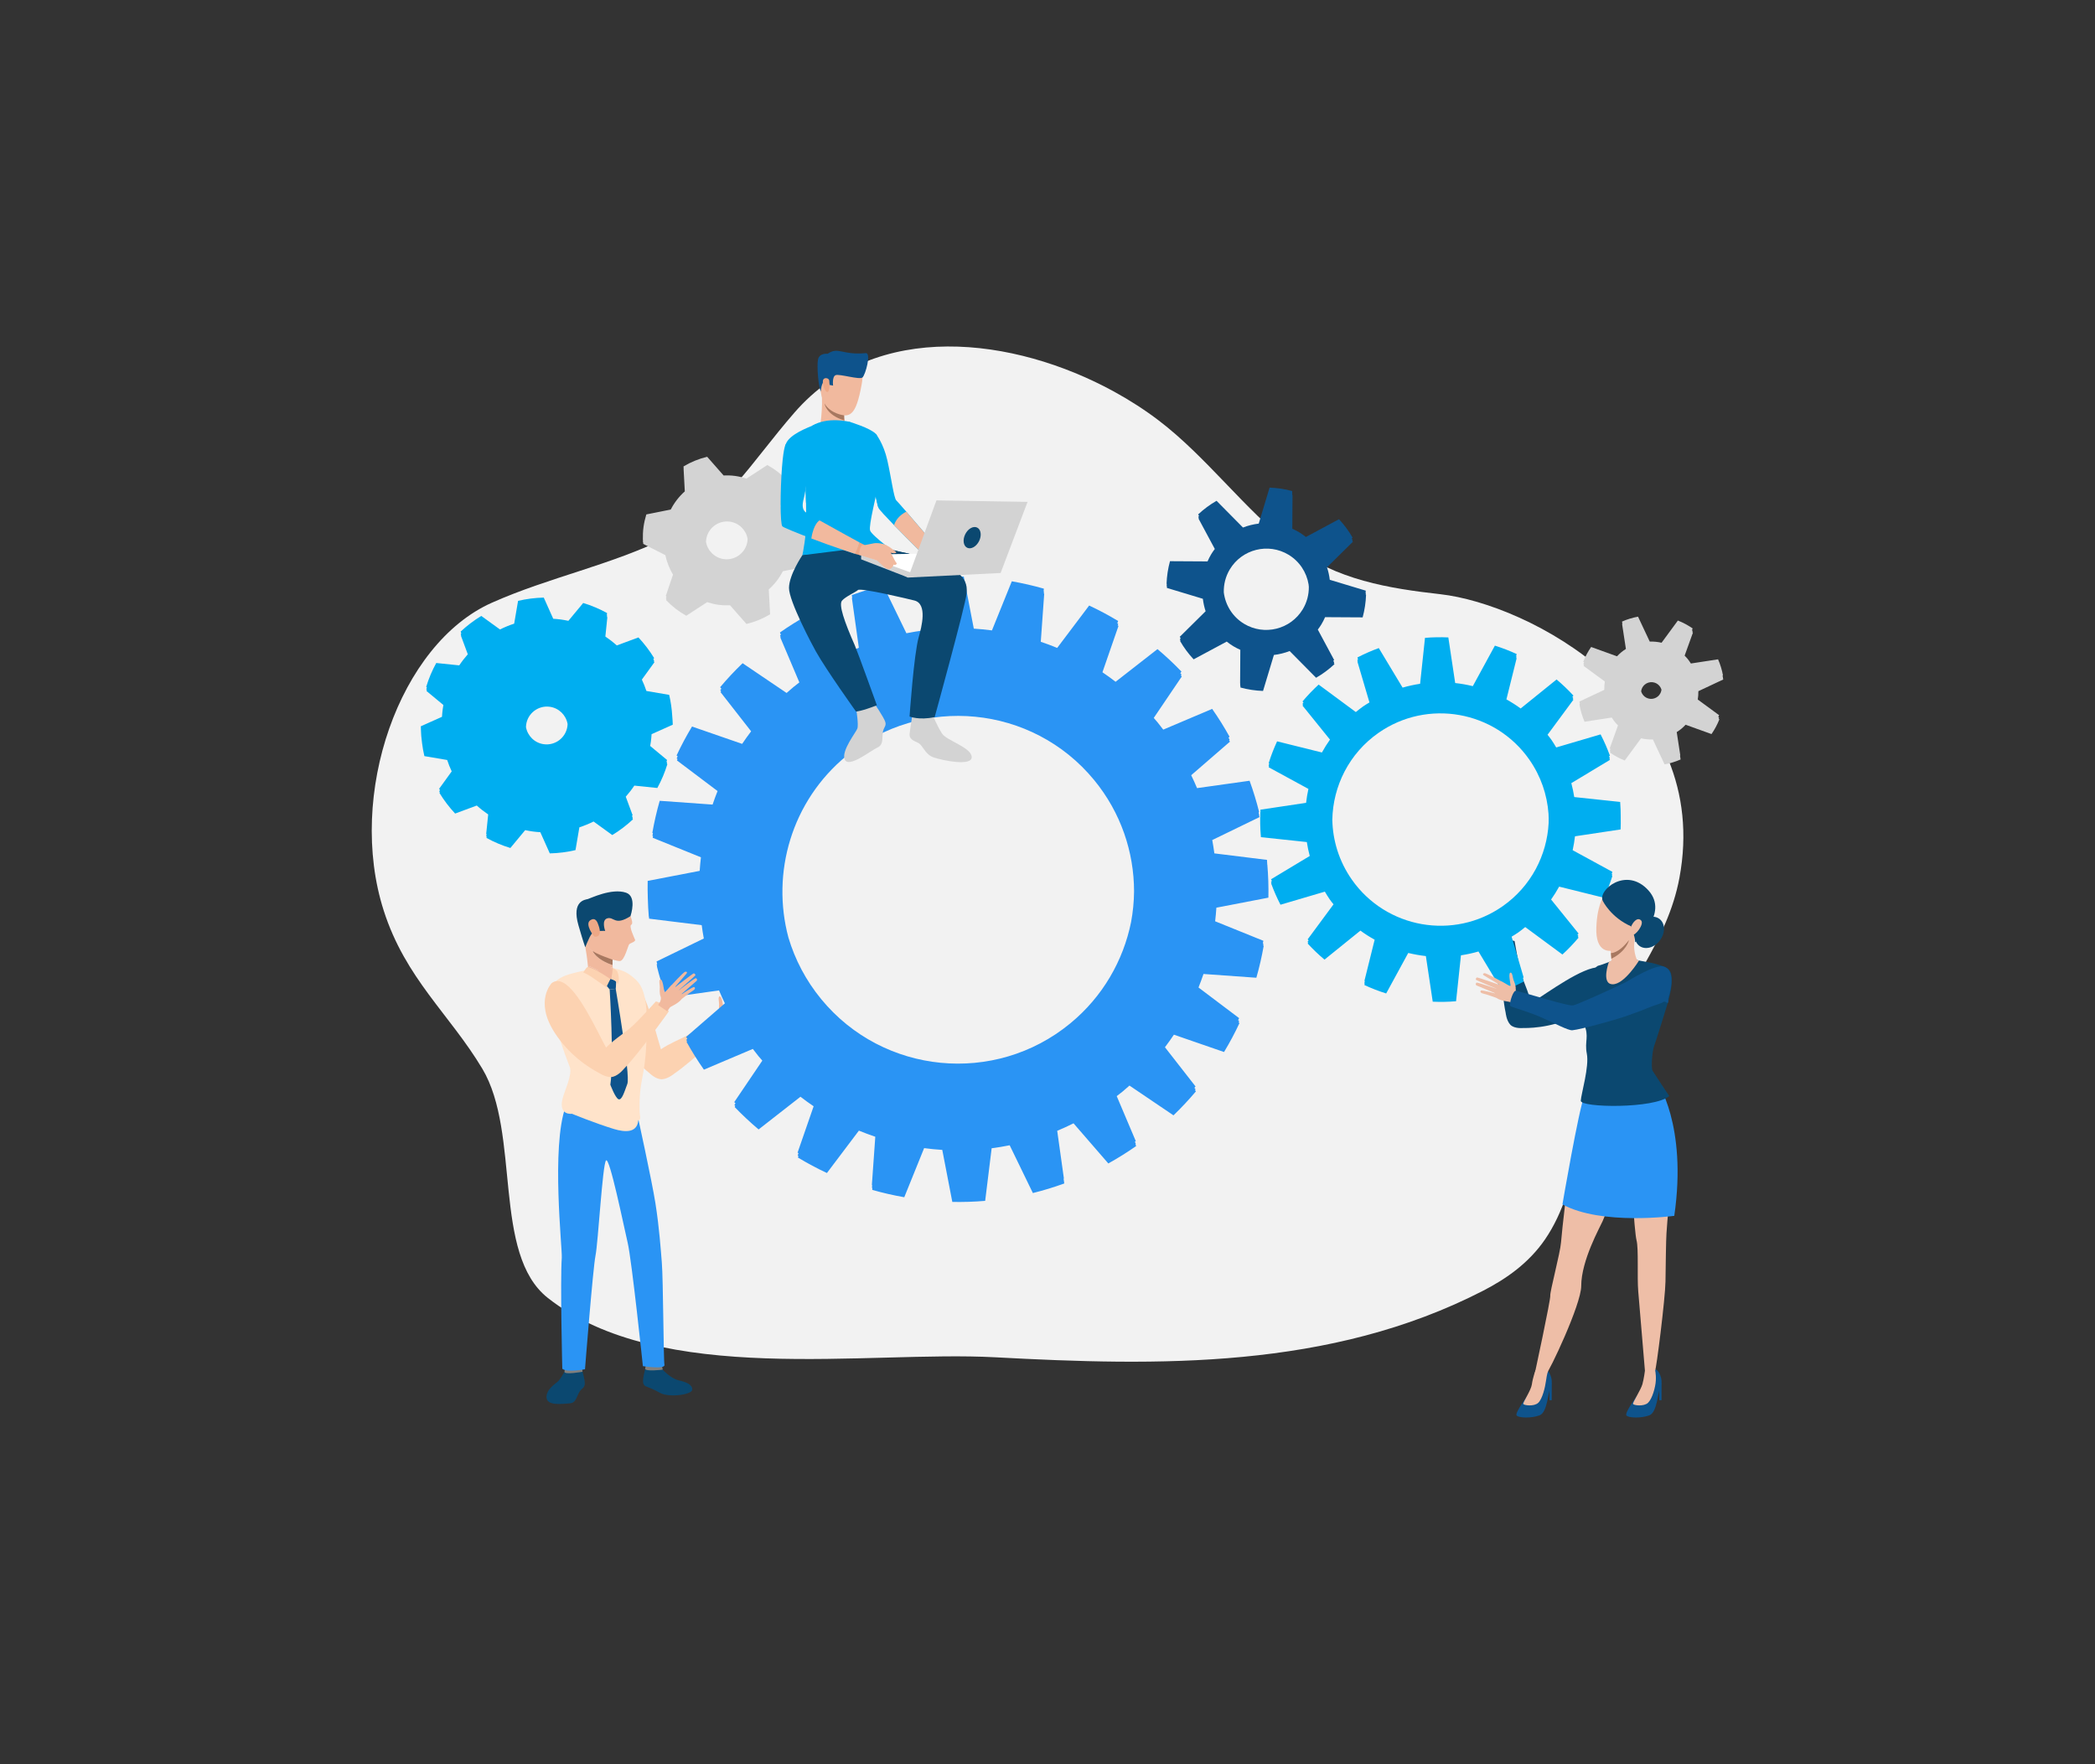 <svg xmlns="http://www.w3.org/2000/svg" xmlns:xlink="http://www.w3.org/1999/xlink" version="1.1" x="0px" y="0px" width="500px" height="421px" viewBox="0 0 500 421" enable-background="new 0 0 500 421" xml:space="preserve">
<rect x="0" y="0" width="500" height="421" fill="#333333" stroke="none"/>
<g xmlns="http://www.w3.org/2000/svg" id="BACKGROUND">
</g>
<g xmlns="http://www.w3.org/2000/svg" id="OBJECTS">
</g>
<g xmlns="http://www.w3.org/2000/svg" id="DESIGNED_BY_FREEPIK">
	<g>
		<path fill="#F2F2F2" d="M265.856,93.445c3.83,2.097,7.42,4.42,10.674,6.896c11.377,8.652,20.529,21.246,31.709,29.922    c10.557,8.191,23.449,10.186,35.529,11.553c21.057,2.387,64.975,25.281,57.045,67.714c-2.885,15.442-13.059,25.93-18.268,39.913    c-5.541,14.875-4.959,33.427-13.781,46.323c-3.881,5.669-9.238,9.414-14.738,12.251c-36.604,18.873-77.709,17.995-116.521,15.915    c-30.635-1.643-79.838,7.036-106.746-14.155c-13.359-10.52-6.412-39.282-15.656-54.729c-7.768-12.981-18.34-21.506-23.533-37.756    c-8.838-27.646,3.76-63.627,25.816-73.442c13.783-6.132,28.385-8.942,42.01-15.678c14.076-6.959,19.5-17.389,30.234-29.729    C209.036,76.139,242.065,80.418,265.856,93.445z"/>
		<g>
			<path fill="#0B4870" d="M357.756,225.215c0,0,0.314-0.181,0.795-0.36c0.742-0.281,1.885-0.574,2.921-0.271     c0,0,0.995,5.957,1.673,8.152c0.063,0.188,0.131,0.397,0.205,0.603c0,0,0.013,0.054,0.043,0.149     c0.612,1.686,1.578,3.788,2.025,5.92c4.191-2.668,12.294-8.643,16.299-8.576l0.009-0.001c1.007,0.019,1.749,0.411,2.11,1.337     c0,0,1.189,5.521-6.596,9.75c-2.717,1.473-5.375,2.332-7.681,2.818c-2.591,0.547-4.737,0.633-6.045,0.611h0.001     c0,0-2.102,0.215-3.049-0.777c-0.944-0.993-1.117-2.844-1.117-2.844l0,0C358.342,237.163,357.756,225.215,357.756,225.215"/>
			<g>
				<path fill="#0B4870" d="M134.885,327.084c0,0-0.923,1.724-1.526,2.406c-0.604,0.685-2.915,1.907-2.927,3.938      c-0.013,2.204,3.896,1.592,5.425,1.512s1.645-1.257,2.289-2.504c0.642-1.246,1.292-1.036,1.412-2.042s-0.624-3.31-0.624-3.31      H134.885z"/>
				<g>
					<path fill="#0B4870" d="M158.158,326.883c0,0,1.885,2.104,3.797,2.545c1.913,0.439,3.25,1.002,3.266,2.209       c0.014,1.208-5.504,2.002-7.694,0.786c-3.265-1.817-3.597-1.27-3.96-2.177c-0.362-0.908,0.435-3.335,0.412-3.623       C153.949,326.266,158.158,326.883,158.158,326.883z"/>
				</g>
				<g>
					<path fill="#81807E" d="M157.947,325.877c0,0,0.249,0.985,0.211,1.006c-0.037,0.021-4.31,0.529-4.18-0.26       c0.104-0.642,0.254-1.34,0.254-1.34L157.947,325.877z"/>
				</g>
				<g>
					<path fill="#81807E" d="M138.881,326.42c0,0,0.18,0.938,0.145,0.962c-0.035,0.022-4.332,0.79-4.309,0.009       c0.019-0.619,0.396-1.342,0.396-1.342L138.881,326.42z"/>
				</g>
				<g>
					<path fill="#2A94F4" d="M152.088,265.857c0,0,3.527,16.123,4.335,21.289c0.947,6.041,1.267,11.031,1.53,14.158       c0.331,3.932,0.395,23.276,0.628,24.427c0.231,1.148-5.147,0.317-5.147,0.317s-2.646-25.274-3.634-29.463       c-0.919-3.899-4.331-20.688-5.17-19.623c-0.838,1.064-1.878,19.591-2.5,22.667c-0.621,3.075-2.511,27.153-2.511,27.153       s-4.28,0.852-5.42-0.111c0,0-0.518-20.75-0.122-26.516c0.15-2.199-2.575-26.349,0.92-36.07       C136.844,258.947,152.088,265.857,152.088,265.857z"/>
				</g>
				<g>
					<g>
						<path fill="#F1B99E" d="M174.201,239.387c0,0,3.105-3.404,3.492-3.441c0.389-0.038,0.557,0.157,0.278,0.487        c-0.278,0.332-2.911,3.385-2.911,3.385s4.32-3.356,4.632-3.461c0.182-0.062,0.524,0.294,0.39,0.487        c-0.132,0.191-4.232,3.782-4.232,3.782s4.04-3.124,4.326-3.13c0.25-0.004,0.488,0.406,0.203,0.66        c-0.284,0.254-3.876,3.384-3.876,3.384s3.079-2.073,3.325-1.925c0.15,0.09,0.459,0.383-0.352,0.893        c-0.81,0.507-2.6,1.923-2.6,1.923L174.201,239.387z"/>
					</g>
					<g>
						<g>
							<path fill="#F1B99E" d="M171.217,243.906c0,0,0.954-1.189,0.6-2.019c-0.302-0.704-0.219-1.837-0.192-2.186         c0.032-0.466-0.366-1.948,0.185-1.898c0.553,0.051,0.767,2.413,0.904,2.901c0.137,0.487,1.303-1.381,1.77-1.537         c0.468-0.158,3.292,2.142,2.352,3.321c-0.94,1.181-2.686,1.763-2.811,2.007c-0.126,0.242-0.652,0.887-0.652,0.887         L171.217,243.906z"/>
						</g>
					</g>
				</g>
				<g>
					<g>
						<path fill="#F1B99E" d="M146.227,231.01c-0.113-0.082-0.243-0.154-0.355-0.203l-0.057,0.68l0.869,1.141l0.368,3.979        c0,0-2.511-2.488-3.223-2.949c-0.526-0.332-0.578-1.758-1.226-2.113c-0.761-0.421-1.529-0.793-2.136-0.955        c0,0-0.048,0.025-0.138,0.082c-0.073-0.858-0.242-2.396-0.631-4.611c0,0,0.13-0.355,0.324-0.841        c0.218,0.518,0.452,0.93,0.695,1.181c0.186,0.194,0.438,0.388,0.735,0.582c0,0,0.769,2.007,4.74,3.341        C146.202,230.563,146.211,230.799,146.227,231.01z"/>
						<path fill="#F1B99E" d="M144.423,232.627c-1.092,0-2.435-0.219-3.526-0.817c-0.178-0.089-0.355-0.193-0.518-0.315        c0,0-0.008-0.275-0.049-0.824c0.09-0.057,0.138-0.082,0.138-0.082c0.606,0.162,1.375,0.534,2.136,0.955        C143.251,231.898,143.896,232.295,144.423,232.627z"/>
						<path fill="#F1B99E" d="M146.202,229.027c-0.008,0.291-0.017,0.623-0.008,0.954v0.34c-3.972-1.334-4.74-3.341-4.74-3.341        c-0.298-0.194-0.55-0.388-0.735-0.582c-0.243-0.251-0.478-0.663-0.695-1.181c-0.194,0.485-0.324,0.841-0.324,0.841        s0,0-0.008-0.017c-0.057-0.323-0.122-0.662-0.187-1.019c-0.031-0.178,0.106-0.227,0.373-0.187        c0.08,0.017,0.177,0.041,0.282,0.064c1.69,0.519,6.074,3.18,6.074,3.18S146.219,228.485,146.202,229.027z"/>
						<path fill="#F1B99E" d="M146.47,232.012c0.089,0.194-0.219,0.381-0.753,0.494l0.098-1.02l0.057-0.68        c0.112,0.049,0.242,0.121,0.355,0.203c0.008,0.056,0.008,0.112,0.016,0.16c0.009,0.114,0.042,0.26,0.09,0.396        C146.38,231.754,146.445,231.939,146.47,232.012z"/>
					</g>
					<g>
						<path fill="#F1B99E" d="M150.166,225.363c-0.275,0.291-1.107,3.891-2.184,3.996c-0.324,0.032-0.979-0.098-1.78-0.332        c0,0-0.081-0.024-0.227-0.072c-1.141-0.34-2.515-0.874-3.623-1.457c-0.356-0.178-0.663-0.355-0.898-0.518        c-0.298-0.194-0.55-0.388-0.735-0.582c-0.243-0.251-0.478-0.663-0.695-1.181c-0.049-0.122-0.098-0.243-0.146-0.381        c-0.874-2.418-1.376-6.624-0.688-8.654c0.882-2.621,8.008-3.704,10.709,1.237c0,0,0.301,0.559,0.575,1.222        c0.331,0.825,0.614,1.804,0.194,2.055c-0.631,0.363,0.728,3.138,0.905,3.591C151.752,224.74,150.441,225.071,150.166,225.363z        "/>
					</g>
					<g>
						<path fill="#0B4870" d="M150.474,218.642c-0.008,0.008-0.008,0.016-0.008,0.016c-3.713,2.362-3.899,0.113-5.46,0.494        c-1.562,0.372-0.567,3.025-0.567,3.025s-0.581-0.05-1.277,0.008c-0.615,0.056-1.318,0.186-1.771,0.518        c-0.032,0.024-0.064,0.057-0.104,0.097c-0.348,0.364-0.793,1.318-1.125,2.103c-0.049,0.114-0.089,0.219-0.137,0.316        c-0.194,0.485-0.324,0.841-0.324,0.841s0,0-0.008-0.017c-0.064-0.112-0.372-0.824-1.643-5.225        c-1.682-5.864,1.65-6.091,2.241-6.244c0.59-0.154,5.693-2.687,9.124-1.521C152.026,213.934,150.57,218.342,150.474,218.642z"/>
					</g>
					<g>
						<path fill="#EEA886" d="M142.779,220.656c-0.137-0.364-0.582-1.928-1.924-1.009c-1.341,0.917,0.836,3.864,1.069,3.901        C142.159,223.587,143.938,223.716,142.779,220.656z"/>
					</g>
					<path fill="#A77860" d="M146.194,229.981v0.34c-3.972-1.334-4.74-3.341-4.74-3.341c0.235,0.162,0.542,0.34,0.898,0.518       c1.245,0.615,3.009,1.238,3.623,1.457c0.146,0.048,0.227,0.072,0.227,0.072C146.194,229.318,146.186,229.65,146.194,229.981z"/>
				</g>
				<path fill="#FCD2B1" d="M174.119,244.881c0,0-0.124-0.343-0.385-0.797c-0.398-0.702-1.113-1.679-2.171-2.139      c0,0-5.073,3.799-7.195,4.994c-0.187,0.099-0.392,0.211-0.598,0.315c0,0-0.05,0.031-0.142,0.083      c-1.705,0.856-3.994,1.79-5.884,3.09c-1.479-4.776-3.757-14.621-7.046-17.227l-0.007-0.006c-0.827-0.653-1.71-0.852-2.667-0.397      c0,0-4.92,3.345-1.648,11.672c1.144,2.904,2.68,5.31,4.197,7.201c1.705,2.127,3.381,3.614,4.455,4.465h-0.002      c0,0,1.549,1.554,3.026,1.438c1.477-0.117,2.942-1.388,2.942-1.388h-0.001C165.082,253.438,174.119,244.881,174.119,244.881"/>
				<path fill="#FFE3CA" d="M154.258,249.054c-0.412,8.792-1.763,8.388-1.609,16.234c0,0.12,0.04,0.493,0.081,0.8      c0.016,0.194,0.04,0.364,0.057,0.438c0.04,0.219,0.081,0.752-0.453,0.857c-0.016,0.146-0.032,0.283-0.057,0.404      c-0.462,2.482-2.953,2.523-5.815,1.643c-4.498-1.375-9.959-3.621-9.959-3.621s-3.168,0.483-2.278-3.431      c0.445-1.982,2.481-5.899,1.737-7.784c-1.253-3.203-3.113-8.363-3.882-12.658c-0.308-1.689-0.494-3.065-0.51-4.206      c-0.032-3.405,1.504-4.626,6.212-5.719c0.614-0.146,1.229-0.282,1.828-0.412c0.438-0.098,0.865-0.178,1.285-0.259      c0.584-0.113,0.053,0.381,0.611,0.316c0.646,0.356,1.523,1.282,2.049,1.613c0.712,0.461,2.276,1.092,2.276,1.092l0.371-2.006      l0.032-1.363c0.114,0.008,0.065,0.032,0.179,0.048c0.057,0.008,0.135,0.09,0.191,0.106c0.234,0.04,0.181,0.031,0.398,0.08      c1.957,0.429,3.179,1.141,4.69,2.539C154.096,235.982,154.679,240.027,154.258,249.054z"/>
				<g opacity="0.08">
					<g>
						<defs>
							<rect id="SVGID_55_" x="131.313" y="236.828" width="20.384" height="32.372"/>
						</defs>
						<clipPath id="SVGID_1_">
							<use xmlns:xlink="http://www.w3.org/1999/xlink" xlink:href="#SVGID_55_" overflow="visible"/>
						</clipPath>
					</g>
				</g>
				<path fill="#0E538C" d="M145.504,236.141c0,0,1.074,16.771,0.159,22.728c0,0,1.194,3.211,1.968,3.483      c0.774,0.273,1.339-1.624,2.097-3.682c0.759-2.059-2.778-22.675-2.778-22.675L145.504,236.141z"/>
				<path fill="#0E538C" d="M144.611,235.084l0.893,1.057l1.444-0.146c0,0,0.081-0.505,0.104-1.833c0,0-0.85-0.537-1.389-0.504      L144.611,235.084z"/>
				<path fill="#FCD2B1" d="M145.661,233.654l-0.824,1.699l-0.13,0.267c0,0-3.243-2.298-3.922-2.71      c-0.405-0.251-0.834-0.469-1.149-0.623c-0.259-0.129-0.438-0.202-0.438-0.202c0.446-0.679,0.718-1.093,0.944-1.237      c0.089-0.057,0.137-0.082,0.137-0.082c0.607,0.162,1.589,0.575,2.349,0.996c0.647,0.355,1.294,0.752,1.82,1.084      C145.16,233.307,145.661,233.654,145.661,233.654z"/>
				<path fill="#FCD2B1" d="M147.481,234.875c-0.033-0.072-0.065-0.138-0.114-0.21v-0.008c-0.428-0.696-1.457-0.981-1.457-0.981      l0.164-0.969l0.096-1.019l0.057-0.679c0.114,0.048,0.244,0.12,0.356,0.201c0.388,0.243,0.735,0.574,0.735,0.574      c0.017,0.041,0.033,0.081,0.041,0.113C148.039,233.808,147.481,234.875,147.481,234.875z"/>
			</g>
			<g>
				<path fill="#00aef0" d="M146.131,199.298c1.767-1.079,3.417-2.331,4.928-3.745l-0.124-0.335c0.022-0.021,0.046-0.04,0.068-0.061      l-0.168-0.454c0.049-0.046,0.102-0.089,0.151-0.136l-1.639-4.424c0.734-0.835,1.422-1.714,2.043-2.647l5.49,0.566      c0.98-1.789,1.791-3.693,2.399-5.697l-0.148-0.123c0.028-0.092,0.062-0.181,0.09-0.274l-0.166-0.138      c0.05-0.15,0.104-0.299,0.15-0.45l-4.032-3.346c0.062-0.329,0.117-0.663,0.162-1.001c0.084-0.606,0.137-1.214,0.176-1.815      l5.055-2.261c-0.016-0.686-0.064-1.364-0.125-2.04c-0.101-1.729-0.344-3.426-0.729-5.078l-5.439-0.929      c-0.306-0.933-0.677-1.833-1.085-2.716l3.003-4.15c-0.052-0.085-0.11-0.167-0.164-0.251l0.106-0.146      c-0.067-0.109-0.141-0.215-0.209-0.323l0.192-0.267c-1.077-1.765-2.331-3.416-3.745-4.927l-5.168,1.913      c-0.853-0.771-1.768-1.477-2.725-2.128l0.477-4.62c-0.03-0.017-0.062-0.031-0.094-0.049l0.037-0.348      c-0.024-0.014-0.051-0.024-0.073-0.038l0.057-0.552c-1.79-0.981-3.692-1.792-5.696-2.396l-3.535,4.258      c-0.592-0.125-1.188-0.235-1.797-0.318c-0.609-0.083-1.215-0.137-1.817-0.176l-2.261-5.052c-2.093,0.044-4.146,0.315-6.132,0.78      l-0.929,5.439c-1.165,0.38-2.296,0.845-3.386,1.387l-4.464-3.23c-1.768,1.075-3.419,2.329-4.93,3.741l0.169,0.453      c-0.05,0.048-0.103,0.089-0.151,0.137l0.123,0.337c-0.021,0.02-0.045,0.039-0.067,0.059l1.639,4.425      c-0.734,0.836-1.422,1.716-2.042,2.648l-5.49-0.565c-0.982,1.789-1.792,3.691-2.398,5.698l0.166,0.138      c-0.049,0.15-0.104,0.297-0.15,0.45l0.148,0.123c-0.029,0.092-0.063,0.182-0.091,0.274l4.03,3.342      c-0.061,0.334-0.117,0.666-0.163,1.004c-0.083,0.608-0.137,1.213-0.173,1.815l-5.055,2.261c0.006,0.197,0.021,0.39,0.029,0.584      l-0.012,0.005c0.024,1.153,0.124,2.291,0.28,3.414c0.133,1.054,0.317,2.093,0.557,3.116l5.441,0.926      c0.303,0.932,0.674,1.834,1.083,2.717l-3.002,4.15c0.066,0.109,0.141,0.214,0.207,0.323l-0.19,0.265      c0.052,0.085,0.108,0.167,0.162,0.251l-0.106,0.146c1.076,1.768,2.331,3.419,3.743,4.932l5.169-1.917      c0.855,0.771,1.767,1.479,2.726,2.128l-0.477,4.621c0.024,0.012,0.05,0.025,0.074,0.038l-0.057,0.55      c0.03,0.018,0.062,0.031,0.093,0.048l-0.037,0.35c1.789,0.983,3.692,1.792,5.697,2.399l3.535-4.261      c0.593,0.125,1.188,0.237,1.797,0.32c0.607,0.083,1.212,0.136,1.816,0.172l2.262,5.056c2.095-0.047,4.145-0.315,6.132-0.78      l0.927-5.441c1.166-0.38,2.297-0.845,3.387-1.387L146.131,199.298z M125.53,173.523c0.005-0.186,0.019-0.371,0.044-0.56      c0.373-2.736,2.904-4.657,5.638-4.281c2.185,0.299,3.847,1.975,4.237,4.029c0.005,0.041,0.011,0.082,0.015,0.123      c-0.006,0.167-0.02,0.333-0.043,0.5c-0.373,2.732-2.903,4.655-5.64,4.282C127.575,177.314,125.899,175.608,125.53,173.523z"/>
				<path fill="#D3D3D3" d="M183.476,140.673c1.368-1.215,2.511-2.685,3.365-4.345l5.832-1.17c0.289-0.967,0.527-1.955,0.671-2.986      c0.139-1.028,0.173-2.045,0.157-3.053l-0.062-0.032c-0.001-0.122,0.007-0.245,0.004-0.365l-0.023-0.013      c0.001-0.192,0.011-0.385,0.008-0.577l-5.303-2.691c-0.345-1.659-0.97-3.224-1.82-4.649l1.719-5.092      c-0.046-0.048-0.097-0.092-0.144-0.141l0.087-0.257c-0.052-0.056-0.109-0.104-0.161-0.159l0.145-0.43      c-1.393-1.473-3.015-2.731-4.814-3.732l-4.983,3.245c-0.862-0.285-1.759-0.505-2.689-0.634      c-0.933-0.127-1.857-0.155-2.763-0.111l-3.929-4.466c-2.002,0.482-3.902,1.259-5.641,2.304l0.031,0.581      c-0.005,0.003-0.011,0.004-0.015,0.008l0.289,5.366c-1.363,1.212-2.5,2.676-3.354,4.332l-5.831,1.17      c-0.287,0.967-0.526,1.957-0.668,2.984c-0.14,1.029-0.175,2.047-0.157,3.055l0.024,0.014c0,0.19-0.011,0.385-0.008,0.575      l0.062,0.031c0,0.122-0.006,0.245-0.004,0.365l5.301,2.694c0.343,1.659,0.97,3.222,1.82,4.648l-1.72,5.092      c0.052,0.055,0.109,0.104,0.163,0.158l-0.146,0.431c0.046,0.048,0.097,0.093,0.144,0.141l-0.088,0.257      c1.394,1.473,3.016,2.731,4.816,3.732l4.982-3.245c0.861,0.284,1.759,0.507,2.689,0.636c0.934,0.125,1.856,0.151,2.764,0.111      l3.928,4.463c2.003-0.481,3.904-1.26,5.641-2.303L183.476,140.673z M168.495,129.336c0.005-0.184,0.017-0.367,0.042-0.555      c0.376-2.735,2.905-4.655,5.641-4.283c2.187,0.299,3.848,1.977,4.238,4.033c0.004,0.041,0.01,0.08,0.014,0.119      c-0.006,0.167-0.021,0.334-0.043,0.501c-0.374,2.735-2.904,4.658-5.64,4.283C170.538,133.133,168.862,131.424,168.495,129.336z"/>
				<path fill="#2A94F4" d="M269.564,259.085l10.502,7.105c1.9-1.833,3.688-3.739,5.356-5.722l-0.227-0.291      c0.053-0.061,0.106-0.122,0.157-0.184l-0.296-0.38c0.091-0.107,0.187-0.213,0.276-0.32l-7.303-9.358      c0.742-0.984,1.464-1.976,2.139-2.996l11.966,4.137c1.354-2.246,2.589-4.554,3.687-6.912L295.605,244      c0.049-0.104,0.102-0.206,0.15-0.309l-0.263-0.198c0.08-0.169,0.163-0.335,0.241-0.503l-9.692-7.312      c0.423-1.067,0.825-2.141,1.188-3.228l12.617,0.899c0.723-2.518,1.305-5.069,1.759-7.644l-0.146-0.06      c0.026-0.137,0.055-0.275,0.08-0.413l-0.143-0.058c0.04-0.215,0.083-0.43,0.122-0.645l-11.509-4.655      c0.126-1.079,0.229-2.161,0.297-3.245l12.415-2.392c0.051-2.616-0.026-5.231-0.25-7.842l-0.019-0.003      c-0.027-0.391-0.035-0.782-0.068-1.171l-12.559-1.551c-0.138-1.063-0.311-2.123-0.503-3.181l11.28-5.482      c-0.036-0.15-0.079-0.301-0.116-0.449l0.05-0.024c-0.053-0.21-0.111-0.421-0.165-0.631l0.145-0.07      c-0.62-2.523-1.39-5.026-2.285-7.496l-12.54,1.759c-0.429-1.037-0.902-2.062-1.394-3.081l9.244-8.007      c-0.067-0.119-0.137-0.237-0.205-0.356l0.137-0.117c-0.089-0.161-0.184-0.32-0.274-0.481l0.254-0.221      c-1.257-2.27-2.64-4.486-4.153-6.646l-11.673,4.95c-0.44-0.576-0.875-1.153-1.339-1.716c-0.302-0.366-0.613-0.724-0.926-1.079      l6.694-9.892c-0.076-0.078-0.153-0.154-0.23-0.232l0.163-0.241c-0.097-0.101-0.197-0.196-0.293-0.296l0.273-0.404      c-1.83-1.904-3.739-3.688-5.721-5.356l-9.994,7.796c-1.027-0.792-2.074-1.55-3.141-2.271l3.832-11.066      c-0.064-0.037-0.129-0.073-0.193-0.111l0.125-0.361c-0.072-0.043-0.146-0.085-0.219-0.128l0.199-0.573      c-2.249-1.355-4.555-2.59-6.915-3.688l-7.631,10.117c-1.29-0.536-2.597-1.019-3.915-1.465l0.82-11.504      c-0.033-0.01-0.065-0.017-0.1-0.027l0.033-0.445c-0.023-0.006-0.047-0.014-0.07-0.02l0.05-0.683      c-2.519-0.723-5.071-1.303-7.647-1.757l-4.74,11.722c-1.438-0.191-2.883-0.33-4.332-0.424l-2.393-12.413      c-2.615-0.051-5.232,0.027-7.842,0.251l-1.55,12.557c-1.438,0.187-2.873,0.418-4.3,0.708l-5.537-11.397      c-2.525,0.622-5.028,1.39-7.494,2.286l0.093,0.675c-0.024,0.009-0.049,0.017-0.075,0.026l1.664,11.87      c-1.314,0.544-2.606,1.146-3.89,1.784l-8.3-9.578c-2.271,1.254-4.486,2.64-6.648,4.155l0.234,0.554      c-0.071,0.05-0.144,0.098-0.215,0.146l0.17,0.404c-0.033,0.023-0.068,0.045-0.103,0.07l4.552,10.735      c-0.471,0.358-0.94,0.72-1.403,1.101c-0.563,0.465-1.104,0.945-1.644,1.422l-10.501-7.104c-1.902,1.831-3.689,3.738-5.357,5.724      l0.296,0.379c-0.091,0.108-0.187,0.213-0.277,0.32l0.228,0.29c-0.053,0.063-0.106,0.122-0.159,0.185l7.307,9.358      c-0.744,0.983-1.469,1.978-2.146,2.998l-11.962-4.141c-1.354,2.249-2.591,4.555-3.688,6.912l0.263,0.2      c-0.08,0.166-0.164,0.334-0.242,0.502l0.217,0.163c-0.05,0.104-0.102,0.206-0.15,0.311l9.696,7.31      c-0.424,1.068-0.825,2.144-1.188,3.229l-12.62-0.9c-0.724,2.521-1.305,5.071-1.759,7.647l0.143,0.057      c-0.04,0.214-0.084,0.428-0.121,0.645l0.146,0.059c-0.025,0.139-0.054,0.275-0.079,0.414l11.509,4.657      c-0.123,1.077-0.229,2.157-0.298,3.241l-12.412,2.393c-0.027,1.393-0.015,2.784,0.033,4.178      c0.037,1.455,0.112,2.911,0.236,4.365l0.034,0.004c0.014,0.157,0.021,0.313,0.034,0.469l12.557,1.549      c0.137,1.064,0.311,2.125,0.503,3.182l-11.28,5.481c0.052,0.211,0.11,0.421,0.164,0.632l-0.146,0.069      c0.038,0.15,0.079,0.299,0.117,0.448l-0.05,0.025c0.622,2.527,1.393,5.026,2.286,7.495l12.539-1.759      c0.43,1.037,0.901,2.063,1.394,3.082l-9.238,8.011c0.089,0.161,0.183,0.32,0.273,0.48l-0.254,0.22      c0.064,0.12,0.135,0.238,0.202,0.357l-0.136,0.117c1.254,2.266,2.639,4.482,4.152,6.646l11.675-4.949      c0.44,0.573,0.876,1.152,1.337,1.715c0.303,0.367,0.615,0.725,0.928,1.078l-6.695,9.895c0.096,0.099,0.196,0.196,0.293,0.296      l-0.273,0.405c0.075,0.078,0.153,0.153,0.229,0.232l-0.162,0.24c1.828,1.898,3.736,3.684,5.723,5.355l9.989-7.803      c1.028,0.795,2.076,1.553,3.142,2.274l-3.831,11.066c0.072,0.043,0.146,0.083,0.219,0.127l-0.199,0.574      c0.064,0.039,0.129,0.074,0.192,0.112l-0.124,0.36c2.25,1.354,4.557,2.593,6.915,3.688l7.631-10.114      c1.29,0.533,2.597,1.018,3.914,1.461l-0.818,11.507c0.022,0.007,0.046,0.013,0.068,0.019l-0.049,0.684      c0.034,0.01,0.066,0.019,0.1,0.027l-0.031,0.444c2.519,0.721,5.069,1.302,7.645,1.755l4.74-11.721      c1.439,0.189,2.883,0.334,4.331,0.424l2.396,12.416c2.612,0.049,5.229-0.03,7.841-0.254l1.548-12.555      c1.44-0.188,2.872-0.42,4.302-0.711l5.536,11.4c2.524-0.624,5.027-1.389,7.494-2.287l-0.161-1.148      c0.024-0.009,0.049-0.017,0.073-0.026l-1.597-11.393c1.316-0.544,2.611-1.149,3.895-1.787l8.301,9.577      c2.267-1.256,4.482-2.641,6.646-4.152l-0.172-0.403c0.035-0.022,0.069-0.046,0.104-0.069l-0.234-0.556      c0.071-0.05,0.143-0.096,0.214-0.146l-4.551-10.742c0.47-0.358,0.942-0.717,1.405-1.096      C268.485,260.045,269.026,259.564,269.564,259.085z M255.424,244.252c-17.974,14.787-44.633,12.193-59.418-5.78      c-3.674-4.466-6.272-9.469-7.832-14.692c-4.146-15.432,0.721-32.586,13.84-43.379c17.88-14.711,44.396-12.13,59.105,5.749      c6.406,7.789,9.53,17.215,9.541,26.591c-0.024,2.454-0.263,4.901-0.71,7.314C268.093,229.232,263.202,237.854,255.424,244.252z"/>
				<path fill="#00aef0" d="M364.016,221.254l8.877,6.553c1.385-1.266,2.662-2.612,3.85-4.021l-0.182-0.223      c0.051-0.06,0.105-0.117,0.154-0.178l-0.232-0.287c0.087-0.101,0.177-0.199,0.262-0.301l-6.555-8.119      c0.697-0.995,1.345-2.018,1.922-3.074l10.699,2.657c0.783-1.69,1.449-3.425,2.006-5.195l-0.135-0.074      c0.035-0.108,0.074-0.217,0.108-0.326l-0.139-0.077c0.054-0.17,0.115-0.34,0.169-0.512l-9.484-5.168      c0.236-1.097,0.432-2.201,0.557-3.317l10.887-1.638c0.044-0.977,0.051-1.954,0.029-2.932c0-1.208-0.031-2.419-0.133-3.629      l-10.961-1.166c-0.169-1.117-0.41-2.223-0.696-3.322l9.214-5.55c-0.041-0.113-0.087-0.226-0.129-0.339l0.104-0.062      c-0.059-0.155-0.118-0.31-0.179-0.464l0.207-0.124c-0.629-1.729-1.369-3.433-2.234-5.097l-10.588,3.119      c-0.368-0.606-0.723-1.219-1.137-1.809c-0.296-0.426-0.613-0.823-0.934-1.218l6.174-8.362c-0.059-0.064-0.121-0.125-0.181-0.19      l0.155-0.21c-0.074-0.082-0.152-0.159-0.228-0.24l0.257-0.348c-1.266-1.383-2.611-2.663-4.021-3.845l-8.571,6.92      c-1.092-0.803-2.23-1.517-3.4-2.167l2.442-9.833c-0.038-0.017-0.076-0.031-0.113-0.05l0.087-0.352      c-0.035-0.015-0.07-0.029-0.105-0.046l0.135-0.542c-1.691-0.784-3.426-1.45-5.196-2.008l-5.269,9.668      c-1.384-0.338-2.789-0.587-4.207-0.742l-1.637-10.887c-1.855-0.083-3.713-0.052-5.57,0.104l-1.166,10.963      c-1.405,0.213-2.799,0.513-4.178,0.914l-5.683-9.438c-1.731,0.632-3.433,1.375-5.097,2.238l0.146,0.501      c-0.057,0.03-0.117,0.058-0.177,0.087l0.106,0.362c-0.025,0.014-0.055,0.024-0.08,0.038l2.873,9.75      c-0.523,0.316-1.052,0.629-1.56,0.984c-0.591,0.414-1.134,0.867-1.688,1.312l-8.878-6.558c-1.384,1.27-2.663,2.613-3.849,4.023      l0.232,0.286c-0.086,0.102-0.174,0.2-0.261,0.301l0.181,0.223c-0.053,0.061-0.104,0.118-0.155,0.178l6.556,8.122      c-0.697,0.993-1.346,2.015-1.922,3.073l-10.699-2.658c-0.783,1.691-1.449,3.425-2.005,5.196l0.139,0.077      c-0.054,0.171-0.114,0.34-0.169,0.512l0.135,0.073c-0.035,0.109-0.074,0.218-0.107,0.327l9.482,5.167      c-0.236,1.097-0.432,2.202-0.555,3.318l-10.889,1.638c-0.008,0.194,0,0.391-0.008,0.585l-0.021,0.005      c-0.08,1.853-0.051,3.711,0.107,5.569h0.005c0.011,0.133,0.01,0.267,0.022,0.4l10.959,1.167      c0.169,1.116,0.411,2.223,0.699,3.321l-9.218,5.55c0.057,0.155,0.118,0.31,0.178,0.465l-0.208,0.123      c0.043,0.113,0.088,0.227,0.131,0.339l-0.104,0.062c0.63,1.729,1.371,3.431,2.234,5.096l10.588-3.118      c0.369,0.606,0.724,1.219,1.139,1.81c0.295,0.424,0.611,0.821,0.932,1.216l-6.174,8.363c0.074,0.081,0.151,0.158,0.227,0.239      l-0.258,0.348c0.061,0.065,0.123,0.127,0.182,0.191l-0.155,0.209c1.269,1.384,2.614,2.662,4.023,3.845l8.57-6.92      c1.091,0.803,2.229,1.517,3.4,2.168l-2.442,9.832c0.035,0.016,0.07,0.03,0.104,0.047l-0.134,0.541      c0.037,0.018,0.075,0.032,0.113,0.051l-0.088,0.35c1.692,0.784,3.427,1.451,5.197,2.009l5.268-9.667      c1.387,0.338,2.789,0.586,4.207,0.742l1.639,10.888c1.855,0.083,3.712,0.052,5.568-0.108l1.168-10.96      c1.404-0.212,2.797-0.511,4.177-0.915l5.683,9.438c1.729-0.631,3.432-1.37,5.096-2.238l-0.105-0.36      c0.025-0.014,0.053-0.027,0.08-0.04l-0.146-0.5c0.058-0.029,0.117-0.059,0.176-0.089l-2.872-9.747      c0.525-0.316,1.052-0.629,1.562-0.985C362.918,222.15,363.463,221.695,364.016,221.254z M358.628,216.281      c-11.677,8.17-27.826,5.321-35.998-6.357c-3.046-4.354-4.558-9.325-4.655-14.275c0.146-7.991,3.973-15.809,11.008-20.733      c11.678-8.171,27.824-5.321,35.998,6.357c2.768,3.956,4.267,8.423,4.59,12.917c0.042,0.741,0.055,1.482,0.033,2.221      C369.206,204.098,365.408,211.534,358.628,216.281z"/>
				<path fill="#0E538C" d="M314.1,161.755c1.57-0.896,3.04-1.985,4.388-3.243l-0.163-0.304c0.035-0.032,0.072-0.062,0.105-0.094      l-0.22-0.409c0.068-0.061,0.138-0.118,0.204-0.18l-3.9-7.266c0.299-0.396,0.589-0.804,0.85-1.238      c0.342-0.564,0.627-1.143,0.886-1.73l8.964,0.052c0.48-1.78,0.755-3.588,0.814-5.396l-0.08-0.024      c0.007-0.124,0.02-0.248,0.023-0.373l-0.053-0.016c0.012-0.19,0.03-0.382,0.036-0.573l-8.586-2.588      c-0.118-1.013-0.341-2.008-0.659-2.976l6.178-6.105c-0.055-0.095-0.116-0.188-0.173-0.281l0.117-0.116      c-0.074-0.128-0.156-0.25-0.232-0.376l0.214-0.213c-0.897-1.569-1.986-3.038-3.245-4.389l-7.897,4.24      c-0.504-0.398-1.026-0.777-1.59-1.115c-0.538-0.325-1.094-0.599-1.653-0.848l0.048-8.016c-0.021-0.004-0.04-0.008-0.06-0.013      l0.002-0.384c-0.007-0.002-0.014-0.002-0.021-0.004l0.004-0.586c-1.781-0.481-3.589-0.756-5.397-0.816l-2.59,8.588      c-1.288,0.154-2.551,0.465-3.761,0.936l-6.306-6.38c-1.568,0.898-3.038,1.986-4.388,3.243l0.219,0.41      c-0.066,0.061-0.136,0.117-0.203,0.179l0.164,0.304c-0.033,0.033-0.072,0.062-0.106,0.094l3.901,7.269      c-0.301,0.396-0.59,0.801-0.853,1.236c-0.339,0.562-0.624,1.145-0.882,1.731l-8.965-0.053c-0.482,1.781-0.757,3.588-0.816,5.396      l0.054,0.016c-0.011,0.191-0.03,0.382-0.036,0.573l0.079,0.022c-0.005,0.126-0.02,0.25-0.022,0.374l8.588,2.591      c0.119,1.013,0.342,2.01,0.657,2.977l-6.176,6.104c0.073,0.129,0.155,0.252,0.23,0.377l-0.213,0.211      c0.054,0.096,0.116,0.188,0.174,0.283l-0.117,0.115c0.897,1.57,1.986,3.04,3.243,4.387l7.898-4.236      c0.502,0.395,1.027,0.775,1.59,1.115c0.54,0.325,1.092,0.597,1.653,0.848l-0.046,8.013c0.007,0.003,0.014,0.005,0.02,0.005      l-0.003,0.585c0.021,0.005,0.04,0.009,0.06,0.014l-0.002,0.383c1.777,0.481,3.589,0.757,5.395,0.815l2.591-8.587      c1.286-0.153,2.55-0.466,3.762-0.934L314.1,161.755z M292.076,141.383c-0.049-1.878,0.408-3.789,1.445-5.513      c2.903-4.817,9.182-6.379,14-3.478c2.658,1.6,4.315,4.229,4.789,7.07c0.025,0.201,0.047,0.401,0.061,0.604      c0.017,1.821-0.44,3.668-1.447,5.34c-2.902,4.817-9.178,6.379-13.998,3.475C294.136,147.201,292.448,144.388,292.076,141.383z"/>
				<path fill="#D3D3D3" d="M401.043,180.863l-0.087-0.561c0.022-0.01,0.047-0.019,0.069-0.027l-0.852-5.551      c0.373-0.237,0.738-0.489,1.089-0.778c0.374-0.307,0.712-0.637,1.034-0.979l6.177,2.228c0.767-1.111,1.398-2.292,1.882-3.525      l-0.174-0.126c0.039-0.092,0.08-0.181,0.115-0.271l-0.203-0.149c0.062-0.147,0.129-0.291,0.188-0.439l-5.087-3.734      c0.098-0.66,0.159-1.324,0.142-1.992l5.943-2.794c-0.023-0.129-0.055-0.257-0.082-0.385l0.025-0.012      c-0.033-0.182-0.076-0.362-0.115-0.544l0.099-0.045c-0.235-1.304-0.628-2.586-1.168-3.823l-6.489,0.995      c-0.25-0.397-0.519-0.786-0.825-1.16c-0.21-0.255-0.435-0.491-0.663-0.72l1.985-5.504c-0.054-0.036-0.108-0.068-0.163-0.105      l0.105-0.291c-0.061-0.041-0.124-0.08-0.186-0.12l0.17-0.47c-1.111-0.767-2.291-1.399-3.526-1.881l-3.888,5.294      c-0.928-0.21-1.875-0.302-2.826-0.274l-2.793-5.945c-1.303,0.236-2.584,0.629-3.822,1.167l0.087,0.561      c-0.024,0.011-0.047,0.019-0.069,0.029l0.061,0.396c-0.001,0.001-0.003,0.001-0.004,0.001l0.851,5.55      c-0.373,0.238-0.739,0.491-1.09,0.779c-0.373,0.307-0.711,0.638-1.034,0.979l-6.175-2.228c-0.767,1.111-1.399,2.292-1.882,3.526      l0.204,0.148c-0.062,0.147-0.13,0.292-0.188,0.439l0.173,0.126c-0.039,0.092-0.08,0.181-0.117,0.271l5.088,3.735      c-0.098,0.659-0.159,1.323-0.141,1.99l-5.945,2.796c0.033,0.181,0.076,0.36,0.115,0.543l-0.099,0.045      c0.023,0.129,0.056,0.258,0.081,0.386l-0.023,0.013c0.236,1.301,0.629,2.582,1.167,3.822l6.489-0.996      c0.25,0.397,0.519,0.788,0.826,1.16c0.209,0.256,0.435,0.491,0.662,0.721l-1.984,5.503c0.061,0.042,0.123,0.078,0.186,0.12      l-0.17,0.469c0.054,0.036,0.109,0.069,0.163,0.105l-0.105,0.291c1.112,0.767,2.294,1.399,3.526,1.882l3.889-5.295      c0.926,0.211,1.874,0.303,2.825,0.275l2.793,5.946c1.304-0.238,2.584-0.631,3.822-1.17l-0.062-0.396      C401.039,180.864,401.041,180.863,401.043,180.863z M392.562,163.371c1.062-0.873,2.633-0.719,3.504,0.34      c0.226,0.273,0.379,0.58,0.471,0.898c-0.076,0.613-0.372,1.199-0.884,1.621c-1.062,0.872-2.632,0.719-3.505-0.341      c-0.225-0.273-0.378-0.58-0.469-0.897C391.754,164.379,392.049,163.793,392.562,163.371z"/>
			</g>
			<g>
				<g>
					<path fill="#D3D3D3" d="M204.348,169.217c0,0,0.612,3.73,0.267,4.669c-0.346,0.937-3.823,5.254-3.031,7.333       c0.859,2.256,6.212-2.07,7.741-2.76c1.529-0.688,1.182-1.935,1.346-3.463c0.163-1.53,0.909-1.571,0.633-2.646       c-0.275-1.075-2.82-4.738-2.82-4.738L204.348,169.217z"/>
				</g>
				<g>
					<path fill="#D3D3D3" d="M222.39,170.226c0,0,1.339,3.192,2.459,4.871c1.119,1.679,6.935,3.259,7.062,5.552       c0.127,2.291-6.885,0.869-9.072,0.123c-2.187-0.746-2.518-2.984-3.84-3.543c-1.324-0.561-2.011-1.014-1.909-2.106       c0.103-1.092,0.741-4.966,0.741-4.966s0.992-0.054,1.477,0C219.789,170.208,221.245,170.543,222.39,170.226z"/>
				</g>
				<g>
					<path fill="#00aef0" d="M207.486,110.23c0,0,0.84,4.985,1.515,8.279l0,0c0.274,1.334,0.521,2.393,0.675,2.726       c0.193,0.419,1.768,2.109,3.693,4.092c3.379,3.479,7.846,7.862,7.846,7.862l1.745-3.315c0,0-3.966-4.649-6.654-7.752       c-1.245-1.436-2.216-2.538-2.394-2.697c-0.562-0.505-1.215-5.46-2.132-9.542s-2.755-6.339-2.755-6.339L207.486,110.23z"/>
				</g>
				<g>
					<path fill="#F1B99E" d="M213.369,125.327c3.379,3.479,7.846,7.862,7.846,7.862l1.745-3.315c0,0-3.966-4.649-6.654-7.752       C215.48,122.527,213.969,123.491,213.369,125.327z"/>
				</g>
				<g>
					<path fill="#00aef0" d="M191.491,132.514c-0.124,0.443,22.978,0,22.978,0s-6.391-4.65-6.804-5.894       c-0.415-1.242,1.626-8.697,1.894-11.125c0.213-1.94,0.746-10.626-0.533-11.951c-1.337-1.388-6.154-2.841-6.154-2.841       l-7.021,0.261c0,0-1.158,0.242-1.987,0.628c-0.827,0.383-5.565,2.071-6.335,4.438c-0.77,2.366,4.727,9.976,4.727,9.976       s0.012,0.344,0.028,0.902l0,0c0.021,0.748,0.052,1.885,0.081,3.116c0.037,1.595,0.069,3.352,0.069,4.636       C192.433,127.678,191.615,132.069,191.491,132.514z"/>
				</g>
				<g>
					<path fill="#0B4870" d="M191.491,132.514c0,0-3.142,4.616-3.187,7.768c-0.045,3.149,5.576,13.704,6.428,15.212       c2.557,4.538,9.57,14.329,9.57,14.329s1.207-0.032,4.979-1.496c0,0-4.665-12.93-5.256-14.273       c-2.509-5.692-3.908-9.73-3.065-10.707c0.844-0.977,3.143-1.956,3.808-2.533c0.666-0.577,12.262,2.192,13.478,2.506       c3.146,0.816,1.713,6.291,1.016,8.746C218.098,156.169,217.08,171,217.08,171s2.24,0.955,5.994,0.146       c0,0,7.371-26.775,7.608-29.438c0.235-2.663,0.353-7.053-17.812-10.391L191.491,132.514z"/>
				</g>
				<g>
					<path fill="#F1B99E" d="M200.945,85.446c0,0,6.095-1.374,4.702,6.297c-1.392,7.671-2.858,8.273-6.536,6.686       c-3.678-1.587-3.347-6.501-3.532-8.911C195.395,87.108,199,85.531,200.945,85.446z"/>
				</g>
				<g>
					<path fill="#F1B99E" d="M202.557,102.673c0,0-2.699,2.86-6.965,0.26c0,0,0.954-6.202,0.453-9.222       c-0.503-3.022,5.566,4.681,5.566,4.681c-0.081,0.041-0.133,0.329-0.146,0.739c-0.01,0.348,0.008,0.783,0.064,1.23       C201.654,101.364,201.967,102.426,202.557,102.673z"/>
				</g>
				<g>
					<path fill="#0E538C" d="M195.877,93.452c0,0,0.156-2.416,1.039-2.492c0.883-0.074,1.018,0.898,1.018,0.898l0.893,0.169       c0,0-0.281-2.118,0.601-2.488c0.881-0.37,5.71,1.166,6.417,0.544c0.709-0.622,2.165-5.938,0.764-5.804       c-5.646,0.538-6.482-1.607-9.071,0.146c0,0-2.018-0.231-2.317,1.397C194.92,87.45,195.328,92.242,195.877,93.452z"/>
				</g>
				<g>
					<path fill="#A77860" d="M201.529,100.361c-4.402-1.358-4.732-4.009-4.738-4.05c1.449,2.489,4.674,2.819,4.674,2.819       C201.455,99.479,201.473,99.914,201.529,100.361z"/>
				</g>
				<g>
					<path fill="#00aef0" d="M193.789,101.624c0,0,3.225,6.415,8.432,6.002c5.207-0.414,0.887-6.863,0.65-6.923       C202.61,100.637,197.531,99.373,193.789,101.624z"/>
				</g>
				<g>
					<path fill="#0B4870" d="M217.111,132.189c0,0-15.953,1.967-25.62,0.324l18.47-2.307       C209.961,130.207,210.069,130.676,217.111,132.189z"/>
				</g>
				<g>
					<path fill="#EEA886" d="M205.178,129.481l1.19,0.602c0,0-0.271,1.888-0.923,2.459l-1.332-0.341       C204.113,132.201,204.39,130.132,205.178,129.481z"/>
				</g>
				<g>
					<path fill="#00aef0" d="M192.282,116.908L192.282,116.908c0.021,0.748,0.052,1.885,0.081,3.116       c2.166-5.31,0.914-9.545,0.893-9.617C193.49,111.848,192.299,116.838,192.282,116.908z"/>
				</g>
				<g>
					<path fill="#00aef0" d="M209.001,118.51L209.001,118.51c0.274,1.334,0.521,2.393,0.675,2.726       c0.74-3.58,0.074-8.163,0.074-8.163C209.648,115.262,209.001,118.51,209.001,118.51z"/>
				</g>
				<g>
					<polygon fill="#FFFFFF" points="205.523,132.359 228.199,132.027 216.75,137.84      "/>
				</g>
				<g>
					<polygon fill="#D3D3D3" points="216.75,137.84 205.523,133.49 205.523,132.359 217.638,136.731      "/>
				</g>
				<g>
					<g>
						<path fill="#00aef0" d="M186.719,125.615c0.237,0.274,3.373,1.535,6.916,2.9h0.001c4.84,1.866,10.3,3.628,10.3,3.628        l1.242-2.662c0,0-5.717-3.106-9.58-5.288c-1.826-1.028-3.236-1.851-3.437-2.041c-0.622-0.592-0.782-1.54-0.325-3.194        c0.457-1.655,1.509-9.261,1.628-10.148c0.118-0.888-0.296-3.255-2.517-3.372c-2.218-0.119-3.348,0.507-3.348,0.507        s-0.557,0.232-0.971,5.617S186.155,124.965,186.719,125.615z"/>
					</g>
					<g>
						<path fill="#F1B99E" d="M193.635,128.516L193.635,128.516c4.841,1.866,10.479,3.686,10.479,3.686l1.064-2.72        c0,0-5.717-3.106-9.58-5.288C195.598,124.193,194.191,124.879,193.635,128.516z"/>
					</g>
					<g>
						<g>
							<path fill="#F1B99E" d="M206.111,130.124c0,0,1.416-0.221,2.396-0.448c0.758-0.178,2.642,0.065,3.121,0.553         c0.479,0.486,2.006,3.873,2.293,4.08c0.29,0.207-0.147,0.687-0.653,0.445c0,0-0.467,1.482-1.614,0.928         c-1.148-0.556-1.928-1.767-2.53-1.98c-0.601-0.213-4.103-1.29-4.103-1.29S205.209,129.763,206.111,130.124z"/>
						</g>
					</g>
					<g>
						<g>
							<path fill="#F1B99E" d="M211.281,130.006c0,0,0.91,0.438,1.148,0.636c0.237,0.196,1.2,0.916,1.434,1.086         s-0.352,0.652-2.074-0.095C210.067,130.888,211.281,130.006,211.281,130.006z"/>
						</g>
					</g>
				</g>
				<g>
					<polygon fill="#D3D3D3" points="216.75,137.84 223.495,119.425 245.24,119.779 238.811,136.751      "/>
				</g>
				<g>
					
						<ellipse transform="matrix(-0.895 -0.447 0.447 -0.895 382.358 346.981)" fill="#0B4870" cx="232.102" cy="128.395" rx="1.843" ry="2.686"/>
				</g>
				<g>
					<path fill="#EEA886" d="M197.916,90.834c-0.08-0.677-1.418-0.923-1.525,0.092c-0.108,1.014,0.607,2.794,1.115,2.619       S198.027,91.768,197.916,90.834z"/>
				</g>
			</g>
			<path fill="#FCD2B1" d="M159.621,241.383c0,0-0.188-0.312-0.533-0.706c-0.527-0.61-1.419-1.429-2.546-1.674     c0,0-4.233,4.717-6.082,6.304c-0.163,0.133-0.343,0.283-0.524,0.426c0,0-0.043,0.04-0.123,0.108     c-1.505,1.173-3.567,2.536-5.168,4.179c-2.383-4.395-6.537-13.605-10.272-15.52l-0.008-0.004     c-0.938-0.479-1.843-0.502-2.693,0.131c0,0-4.173,4.24,0.661,11.77c1.689,2.625,3.666,4.684,5.523,6.242     c2.088,1.754,4.021,2.885,5.24,3.51h-0.001c0,0,1.822,1.222,3.249,0.82c1.425-0.403,2.614-1.936,2.614-1.936h-0.001     C152.429,251.541,159.621,241.383,159.621,241.383"/>
			<g>
				<g>
					<path fill="#F1B99E" d="M160.053,235.345c0,0,3.105-3.404,3.492-3.441c0.389-0.038,0.557,0.157,0.278,0.487       c-0.278,0.332-2.911,3.385-2.911,3.385s4.32-3.356,4.632-3.461c0.182-0.062,0.524,0.294,0.39,0.487       c-0.132,0.191-4.232,3.782-4.232,3.782s4.04-3.124,4.326-3.13c0.25-0.004,0.488,0.406,0.203,0.66       c-0.284,0.254-3.876,3.384-3.876,3.384s3.079-2.073,3.325-1.925c0.15,0.09,0.459,0.383-0.352,0.893       c-0.81,0.507-2.6,1.923-2.6,1.923L160.053,235.345z"/>
				</g>
				<g>
					<g>
						<path fill="#F1B99E" d="M157.068,239.864c0,0,0.954-1.189,0.6-2.019c-0.302-0.704-0.219-1.837-0.192-2.186        c0.032-0.466-0.366-1.948,0.185-1.898c0.553,0.051,0.767,2.413,0.904,2.901c0.137,0.487,1.303-1.381,1.77-1.537        c0.468-0.158,3.292,2.142,2.352,3.321c-0.94,1.181-2.686,1.763-2.811,2.007c-0.126,0.242-0.652,0.887-0.652,0.887        L157.068,239.864z"/>
					</g>
				</g>
			</g>
			<g>
				<g>
					<path fill="#EEBEA7" d="M358.686,234.41c0,0-4.027-2.238-4.405-2.149c-0.382,0.087-0.478,0.325-0.108,0.55       c0.369,0.227,3.836,2.282,3.836,2.282s-5.164-1.807-5.492-1.808c-0.191,0.001-0.404,0.446-0.215,0.587       c0.188,0.14,5.217,2.237,5.217,2.237s-4.824-1.674-5.098-1.59c-0.237,0.076-0.333,0.541,0.019,0.691       c0.35,0.149,4.751,1.974,4.751,1.974s-3.578-0.985-3.765-0.766c-0.114,0.133-0.313,0.509,0.617,0.733       c0.929,0.224,3.077,0.995,3.077,0.995L358.686,234.41z"/>
				</g>
				<g>
					<g>
						<path fill="#EEBEA7" d="M362.953,237.745c0,0-1.282-0.825-1.209-1.723c0.061-0.764-0.378-1.811-0.515-2.133        c-0.179-0.433-0.272-1.964-0.778-1.741c-0.508,0.224,0.041,2.531,0.065,3.037c0.024,0.507-1.675-0.894-2.167-0.893        c-0.494-0.001-2.438,3.077-1.172,3.896c1.268,0.82,3.107,0.816,3.303,1.009c0.196,0.188,0.9,0.632,0.9,0.632L362.953,237.745z        "/>
					</g>
				</g>
			</g>
			<g>
				<path fill="#0E538C" d="M364.537,333.116c0,0-2.997,4.036-2.587,4.675c0.411,0.64,3.563,0.73,5.484,0      c1.918-0.73,1.963-5.461,2.83-7.492c0.364-0.852-0.414-3.361-1.508-3.545c-1.092-0.182-2.281,0.354-2.281,0.354      S367.61,329.97,364.537,333.116z"/>
			</g>
			<g>
				<g>
					<path fill="#EEBEA7" d="M366.454,327.074c0,0-0.63,1.719-0.86,3.359c-0.19,1.361-2.136,4.25-2.044,4.616       c0.091,0.365,2.558,0.696,3.563-0.245c1.005-0.942,1.652-3.683,1.872-5.322c0.208-1.527,0.468-2.281,0.468-2.281       S367.415,326.07,366.454,327.074z"/>
				</g>
			</g>
			<g>
				<path fill="#0E538C" d="M390.63,333.183c0,0-2.891,3.97-2.479,4.608c0.413,0.64,3.563,0.73,5.481,0      c1.92-0.73,1.967-5.461,2.834-7.492c0.363-0.852-0.415-3.361-1.508-3.545c-1.093-0.182-2.375,0.392-2.375,0.392      S393.701,330.035,390.63,333.183z"/>
			</g>
			<g>
				<g>
					<path fill="#EEBEA7" d="M392.583,327.146c0,0-0.229,1.872-0.596,3.199c-0.365,1.324-2.328,4.339-2.238,4.705       c0.092,0.365,2.559,0.696,3.564-0.245c1.004-0.942,1.781-3.67,1.873-5.322c0.092-1.651-0.229-2.729-0.229-2.729       S393.542,326.141,392.583,327.146z"/>
				</g>
			</g>
			<g>
				<polygon fill="#0E538C" points="370.345,329.943 370.345,334.168 369.798,334.168 369.798,330.902     "/>
			</g>
			<g>
				<polygon fill="#0E538C" points="396.546,329.943 396.546,334.168 395.997,334.168 395.997,330.902     "/>
			</g>
			
				<ellipse transform="matrix(-0.805 -0.593 0.593 -0.805 578.502 634.996)" fill="#0B4870" cx="393.53" cy="222.497" rx="3.155" ry="4.011"/>
			<g>
				<g>
					<path fill="#EEBEA7" d="M378.142,261.445c0,0-2.57,11.968-3.161,14.98c-0.591,3.012-2.245,17.604-2.423,20.086       c-0.178,2.479-2.686,11.83-2.566,12.717c0.118,0.885-3.716,18.686-3.716,18.686s1.308,1.056,2.69,0.096       c0.709-0.493,8.413-16.665,8.413-21.096c0-6.124,4.529-14.118,5.114-15.489c5.427-12.729,4.359-16.622,5.068-17.448       s0.77,0.512,1.184,2.343s1.299,17.663,1.83,19.673c0.531,2.008,0.119,8.801,0.414,12.229       c0.295,3.425,1.594,18.924,1.594,18.924s1.005,1.574,2.412,0.042c0.304-0.331,2.436-17.267,2.494-21.342       c0.059-4.076,0.121-9.698,0.234-11.461c1.096-16.893,3.785-19.305-0.451-31.261       C389.339,240.741,378.142,261.445,378.142,261.445z"/>
				</g>
			</g>
			<g>
				<path fill="#2A94F4" d="M395.417,258.103c0,0,7.329,10.255,4.173,32.072c0,0-17.38,2.365-26.694-2.734      c0,0,3.852-22.494,5.246-25.995C379.537,257.944,395.417,258.103,395.417,258.103z"/>
			</g>
			<g>
				<path fill="#0B4870" d="M385.581,228.957c0,0-3.168,1.32-4.104,1.508c-0.938,0.188-4.107,4.867-4.744,6.591      c-0.639,1.726,0,4.312,1.312,7.35c1.313,3.038,0.075,4.051,0.675,7.088c0.6,3.038-1.337,9.513-1.449,11.201      c-0.111,1.688,17.63,1.961,21.115-1.114c0,0-3.504-5.25-3.955-6c-0.448-0.75-0.074-4.838,0.338-5.887      c0.413-1.05,3.159-9.979,3.159-9.979s2.245-6.857,0.218-8.434c-1.764-1.369-6.566-1.855-7.429-2.156      C389.853,228.825,387.345,228.695,385.581,228.957z"/>
			</g>
			<g>
				<path fill="#EEBEA7" d="M384.294,225.842c0,0,0.073,0.676,0.16,1.612c0.039,0.414,0.081,0.882,0.119,1.359      c0.109,1.366,0.198,2.841,0.146,3.593c0,0,2.807,2.812,5.997-3.281c0,0-1.343-2.512-0.332-5.934      S384.294,225.842,384.294,225.842z"/>
			</g>
			<g>
				<g>
					<g>
						<path fill="#EEBEA7" d="M387.965,210.238c0,0-6.59-0.227-6.978,11.147c-0.385,11.373,11.743,2.803,13.092-3.735        C395.431,211.115,387.965,210.238,387.965,210.238z"/>
					</g>
				</g>
			</g>
			<g>
				<g>
					<g>
						<path fill="#0B4870" d="M382.541,215.042c0,0,1.929,3.932,6.735,6.032c0,0,1.113,2.892,0.953,3.815        c0,0,8.197-6.805,3.216-12.357C388.168,206.647,381.206,212.49,382.541,215.042z"/>
					</g>
				</g>
			</g>
			<g>
				<g>
					<g>
						<path fill="#EEBEA7" d="M389.337,221.028c0.299-0.729,1.356-2.265,2.296-1.399c0.94,0.864-1.452,3.904-2.112,3.433        C389.521,223.062,388.624,222.761,389.337,221.028z"/>
					</g>
				</g>
			</g>
			<path fill="#A77860" d="M384.454,227.454c0.039,0.414,0.081,0.882,0.119,1.359l0,0c3.639-1.793,4.193-4.384,4.211-4.464     C386.193,227.697,384.454,227.454,384.454,227.454z"/>
			<path fill="#EEBEA7" d="M391.18,229.24c0,0-3.523,5.739-6.319,5.67c-2.795-0.066-0.888-5.307-0.888-5.307     S386.118,227.889,391.18,229.24z"/>
			<g>
				<path fill="#0E538C" d="M375.264,245.882c-1.041,0.089-4.365-1.76-7.568-3.141c-2.783-1.198-5.769-2.054-7.093-2.54      c-0.138-0.048-0.204-0.21-0.217-0.435c-0.042-0.839,0.808-3.496,1.468-3.318c0.725,0.193,1.469,0.399,2.215,0.608      c1.558,0.438,3.129,0.891,4.589,1.306c0.175,0.05,0.347,0.097,0.515,0.146c1.488,0.422,2.839,0.794,3.919,1.057      c1.152,0.282,1.987,0.435,2.337,0.385c0.773-0.115,5.987-2.458,9.547-4.107c0.093-0.046,0.188-0.087,0.281-0.135      c1.656-0.767,2.895-1.36,3.051-1.461c0.493-0.312,6.739-4.132,8.705-3.589c3.479,0.962,1.125,7.587,1.125,7.587l0,0      c0.202,2.185-0.522,0.427-1.125,0.869c-0.638,0.468-1.898,0.639-4.344,1.686c-1.506,0.646-2.81,1.044-3.743,1.409      C386.499,243.16,377.207,245.718,375.264,245.882z"/>
			</g>
		</g>
	</g>
</g>
</svg>